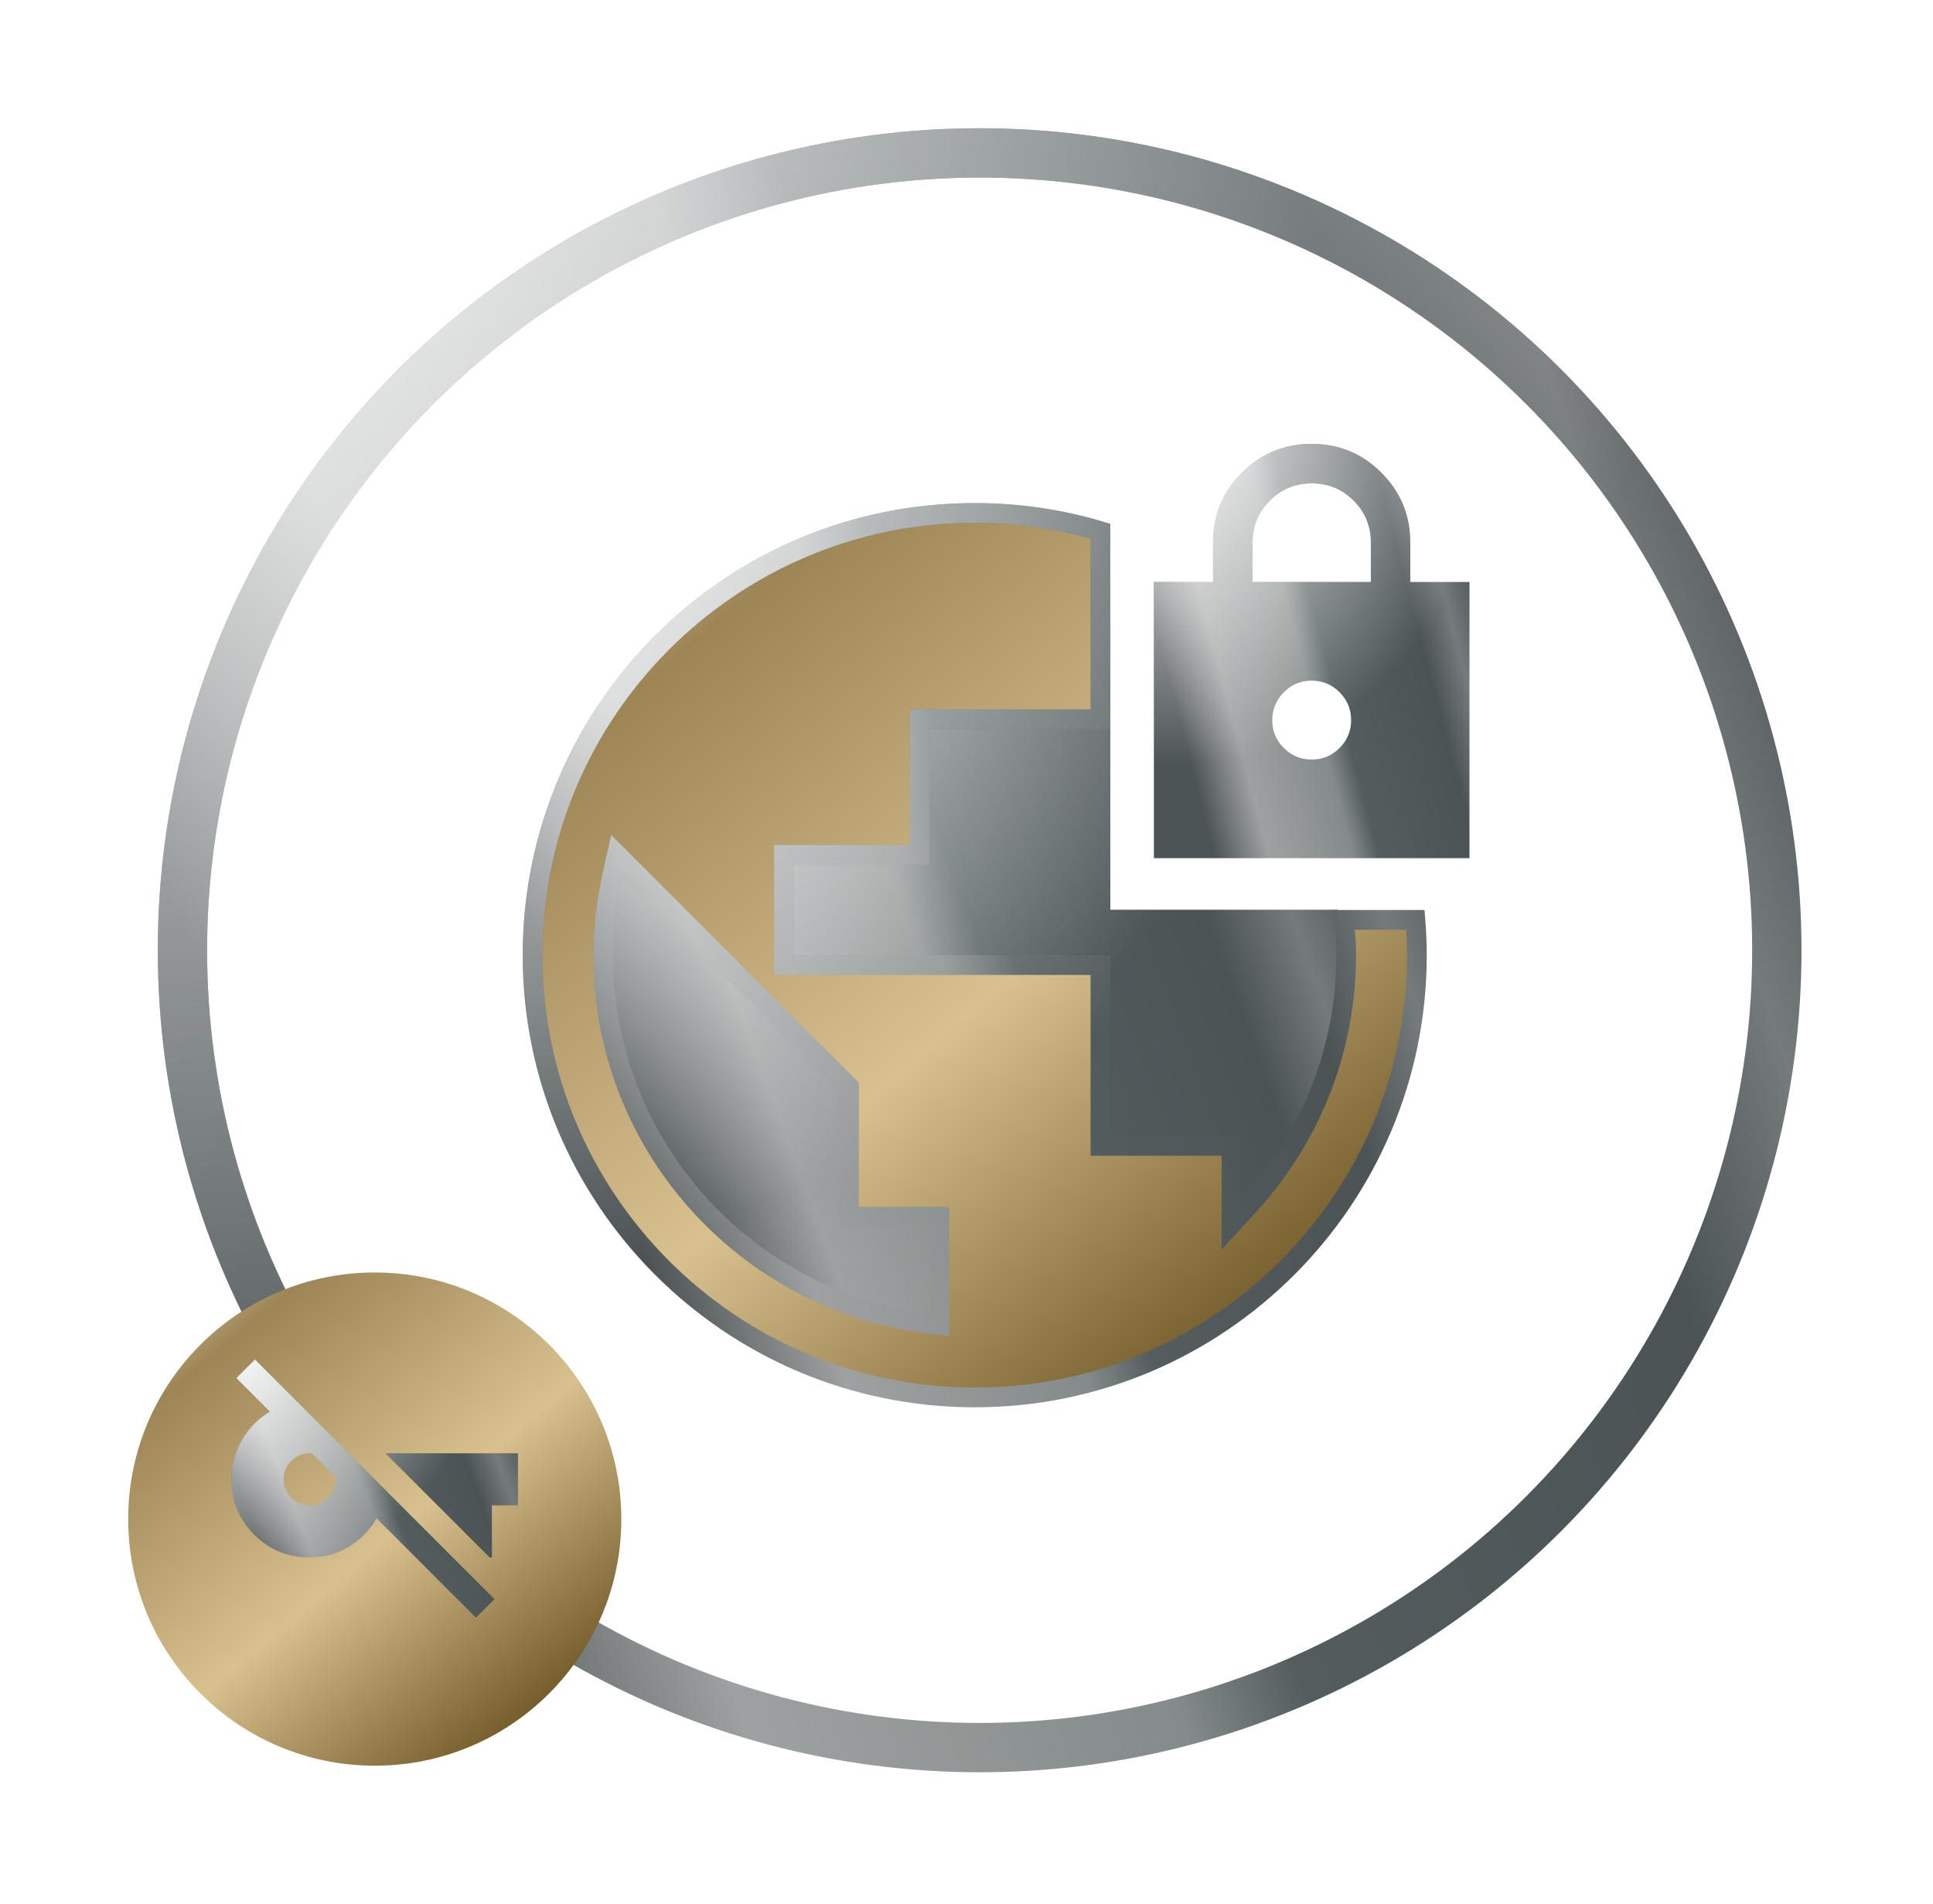 <svg width="196" height="193" viewBox="0 0 196 193" fill="none" xmlns="http://www.w3.org/2000/svg">
<g filter="url(#filter0_d_311_596)">
<circle cx="99.333" cy="96.333" r="80.833" stroke="url(#paint0_linear_311_596)" stroke-width="5"/>
<circle cx="99.333" cy="96.333" r="80.833" stroke="url(#paint1_radial_311_596)" stroke-width="5" style="mix-blend-mode:overlay"/>
<g filter="url(#filter1_d_311_596)">
<circle cx="38" cy="150" r="25" fill="url(#paint2_linear_311_596)"/>
</g>
<path d="M48.26 163.995L38.195 153.93C37.491 155.118 36.55 156.075 35.374 156.801C34.197 157.527 32.871 157.89 31.397 157.89C29.197 157.89 27.327 157.12 25.787 155.58C24.247 154.04 23.477 152.17 23.477 149.97C23.477 148.518 23.829 147.187 24.533 145.977C25.237 144.767 26.183 143.81 27.371 143.106L23.972 139.707L25.853 137.826L50.141 162.114L48.26 163.995ZM31.397 152.61C32.123 152.61 32.744 152.352 33.262 151.835C33.779 151.319 34.037 150.697 34.037 149.97V149.739L31.628 147.33H31.397C30.671 147.33 30.049 147.589 29.533 148.106C29.016 148.624 28.757 149.245 28.757 149.97C28.756 150.695 29.014 151.317 29.533 151.835C30.051 152.354 30.672 152.612 31.397 152.61ZM49.646 157.89L39.086 147.33H52.517V152.61H49.877V157.89H49.646Z" fill="url(#paint3_linear_311_596)"/>
<path d="M48.26 163.995L38.195 153.93C37.491 155.118 36.55 156.075 35.374 156.801C34.197 157.527 32.871 157.89 31.397 157.89C29.197 157.89 27.327 157.12 25.787 155.58C24.247 154.04 23.477 152.17 23.477 149.97C23.477 148.518 23.829 147.187 24.533 145.977C25.237 144.767 26.183 143.81 27.371 143.106L23.972 139.707L25.853 137.826L50.141 162.114L48.26 163.995ZM31.397 152.61C32.123 152.61 32.744 152.352 33.262 151.835C33.779 151.319 34.037 150.697 34.037 149.97V149.739L31.628 147.33H31.397C30.671 147.33 30.049 147.589 29.533 148.106C29.016 148.624 28.757 149.245 28.757 149.97C28.756 150.695 29.014 151.317 29.533 151.835C30.051 152.354 30.672 152.612 31.397 152.61ZM49.646 157.89L39.086 147.33H52.517V152.61H49.877V157.89H49.646Z" fill="url(#paint4_radial_311_596)" style="mix-blend-mode:overlay"/>
<path d="M117 87V59H123V55C123 52.233 123.975 49.875 125.926 47.926C127.877 45.977 130.235 45.001 133 45C135.765 44.999 138.124 45.974 140.076 47.926C142.028 49.878 143.003 52.236 143 55V59H149V87H117ZM133 77C134.1 77 135.042 76.609 135.826 75.826C136.61 75.043 137.001 74.101 137 73C136.999 71.899 136.607 70.957 135.826 70.176C135.045 69.395 134.103 69.003 133 69C131.897 68.997 130.956 69.389 130.176 70.176C129.396 70.963 129.004 71.904 129 73C128.996 74.096 129.388 75.038 130.176 75.826C130.964 76.614 131.905 77.005 133 77ZM127 59H139V55C139 53.333 138.417 51.917 137.25 50.75C136.083 49.583 134.667 49 133 49C131.333 49 129.917 49.583 128.75 50.75C127.583 51.917 127 53.333 127 55V59Z" fill="url(#paint5_linear_311_596)"/>
<path d="M117 87V59H123V55C123 52.233 123.975 49.875 125.926 47.926C127.877 45.977 130.235 45.001 133 45C135.765 44.999 138.124 45.974 140.076 47.926C142.028 49.878 143.003 52.236 143 55V59H149V87H117ZM133 77C134.1 77 135.042 76.609 135.826 75.826C136.61 75.043 137.001 74.101 137 73C136.999 71.899 136.607 70.957 135.826 70.176C135.045 69.395 134.103 69.003 133 69C131.897 68.997 130.956 69.389 130.176 70.176C129.396 70.963 129.004 71.904 129 73C128.996 74.096 129.388 75.038 130.176 75.826C130.964 76.614 131.905 77.005 133 77ZM127 59H139V55C139 53.333 138.417 51.917 137.25 50.75C136.083 49.583 134.667 49 133 49C131.333 49 129.917 49.583 128.75 50.75C127.583 51.917 127 53.333 127 55V59Z" fill="url(#paint6_radial_311_596)" style="mix-blend-mode:overlay"/>
<path d="M102.035 73.502H92.435V83.102C92.435 85.742 90.275 83.102 87.635 83.102H76.336L78.035 97.501H106.834C109.474 97.501 106.834 101.262 106.834 103.902L111.634 116.701H116.434C120.754 116.701 124.306 119.485 125.554 123.373C131.794 116.557 135.634 107.485 135.634 97.501C135.634 95.869 135.826 93.806 135.634 92.222H125.711H112.586V78.277V62.652C112.586 67.932 107.314 73.502 102.035 73.502ZM95.086 115.777L87.635 109.527L63.211 85.152C62.587 87.936 58.836 94.525 58.836 97.501C58.836 117.085 80.711 136.402 100.086 135.152V126.402C94.806 126.402 95.086 121.057 95.086 115.777Z" fill="url(#paint7_linear_311_596)"/>
<path d="M102.035 73.502H92.435V83.102C92.435 85.742 90.275 83.102 87.635 83.102H76.336L78.035 97.501H106.834C109.474 97.501 106.834 101.262 106.834 103.902L111.634 116.701H116.434C120.754 116.701 124.306 119.485 125.554 123.373C131.794 116.557 135.634 107.485 135.634 97.501C135.634 95.869 135.826 93.806 135.634 92.222H125.711H112.586V78.277V62.652C112.586 67.932 107.314 73.502 102.035 73.502ZM95.086 115.777L87.635 109.527L63.211 85.152C62.587 87.936 58.836 94.525 58.836 97.501C58.836 117.085 80.711 136.402 100.086 135.152V126.402C94.806 126.402 95.086 121.057 95.086 115.777Z" fill="url(#paint8_radial_311_596)" style="mix-blend-mode:overlay"/>
<path d="M124.875 121.537V124.111L126.613 122.213C132.731 115.529 136.5 106.629 136.5 96.833C136.5 95.605 136.391 94.409 136.259 93.25H143.518C143.61 94.437 143.667 95.623 143.667 96.833C143.667 121.581 123.581 141.667 98.833 141.667C74.086 141.667 54 121.581 54 96.833C54 72.086 74.086 52 98.833 52C103.286 52 107.535 52.641 111.583 53.847V72.917H94.25H93.25V73.917V86.667H80.5H79.5V87.667V96.833V97.833H80.5H111.583V115.167V116.167H112.583H124.875V121.537ZM94.127 134.172L95.25 134.311V133.179V124.333V123.333H94.25H86.083V110.583V110.169L85.79 109.876L63.836 87.922L62.551 86.637L62.153 88.41C61.545 91.126 61.167 93.904 61.167 96.833C61.167 116.045 75.528 131.864 94.127 134.172Z" fill="url(#paint9_linear_311_596)"/>
<path d="M124.875 121.537V124.111L126.613 122.213C132.731 115.529 136.5 106.629 136.5 96.833C136.5 95.605 136.391 94.409 136.259 93.25H143.518C143.61 94.437 143.667 95.623 143.667 96.833C143.667 121.581 123.581 141.667 98.833 141.667C74.086 141.667 54 121.581 54 96.833C54 72.086 74.086 52 98.833 52C103.286 52 107.535 52.641 111.583 53.847V72.917H94.25H93.25V73.917V86.667H80.5H79.5V87.667V96.833V97.833H80.5H111.583V115.167V116.167H112.583H124.875V121.537ZM94.127 134.172L95.25 134.311V133.179V124.333V123.333H94.25H86.083V110.583V110.169L85.79 109.876L63.836 87.922L62.551 86.637L62.153 88.41C61.545 91.126 61.167 93.904 61.167 96.833C61.167 116.045 75.528 131.864 94.127 134.172Z" stroke="url(#paint10_linear_311_596)" stroke-width="2"/>
<path d="M124.875 121.537V124.111L126.613 122.213C132.731 115.529 136.5 106.629 136.5 96.833C136.5 95.605 136.391 94.409 136.259 93.25H143.518C143.61 94.437 143.667 95.623 143.667 96.833C143.667 121.581 123.581 141.667 98.833 141.667C74.086 141.667 54 121.581 54 96.833C54 72.086 74.086 52 98.833 52C103.286 52 107.535 52.641 111.583 53.847V72.917H94.25H93.25V73.917V86.667H80.5H79.5V87.667V96.833V97.833H80.5H111.583V115.167V116.167H112.583H124.875V121.537ZM94.127 134.172L95.25 134.311V133.179V124.333V123.333H94.25H86.083V110.583V110.169L85.79 109.876L63.836 87.922L62.551 86.637L62.153 88.41C61.545 91.126 61.167 93.904 61.167 96.833C61.167 116.045 75.528 131.864 94.127 134.172Z" stroke="url(#paint11_radial_311_596)" stroke-width="2" style="mix-blend-mode:overlay"/>
</g>
<defs>
<filter id="filter0_d_311_596" x="0.5" y="0.5" width="194.666" height="191.666" filterUnits="userSpaceOnUse" color-interpolation-filters="sRGB">
<feFlood flood-opacity="0" result="BackgroundImageFix"/>
<feColorMatrix in="SourceAlpha" type="matrix" values="0 0 0 0 0 0 0 0 0 0 0 0 0 0 0 0 0 0 127 0" result="hardAlpha"/>
<feOffset/>
<feGaussianBlur stdDeviation="6.25"/>
<feComposite in2="hardAlpha" operator="out"/>
<feColorMatrix type="matrix" values="0 0 0 0 0 0 0 0 0 0 0 0 0 0 0 0 0 0 0.1 0"/>
<feBlend mode="normal" in2="BackgroundImageFix" result="effect1_dropShadow_311_596"/>
<feBlend mode="normal" in="SourceGraphic" in2="effect1_dropShadow_311_596" result="shape"/>
</filter>
<filter id="filter1_d_311_596" x="9" y="125" width="58" height="58" filterUnits="userSpaceOnUse" color-interpolation-filters="sRGB">
<feFlood flood-opacity="0" result="BackgroundImageFix"/>
<feColorMatrix in="SourceAlpha" type="matrix" values="0 0 0 0 0 0 0 0 0 0 0 0 0 0 0 0 0 0 127 0" result="hardAlpha"/>
<feOffset dy="4"/>
<feGaussianBlur stdDeviation="2"/>
<feComposite in2="hardAlpha" operator="out"/>
<feColorMatrix type="matrix" values="0 0 0 0 0 0 0 0 0 0 0 0 0 0 0 0 0 0 0.1 0"/>
<feBlend mode="normal" in2="BackgroundImageFix" result="effect1_dropShadow_311_596"/>
<feBlend mode="normal" in="SourceGraphic" in2="effect1_dropShadow_311_596" result="shape"/>
</filter>
<linearGradient id="paint0_linear_311_596" x1="16" y1="123.424" x2="186.007" y2="64.556" gradientUnits="userSpaceOnUse">
<stop offset="0.068" stop-color="#4D5455"/>
<stop offset="0.219" stop-color="#9EA1A1"/>
<stop offset="0.453" stop-color="#848B8A"/>
<stop offset="0.524" stop-color="#535D5E"/>
<stop offset="0.797" stop-color="#4B5355"/>
<stop offset="0.896" stop-color="#757A7B"/>
<stop offset="1" stop-color="#4D5455"/>
</linearGradient>
<radialGradient id="paint1_radial_311_596" cx="0" cy="0" r="1" gradientUnits="userSpaceOnUse" gradientTransform="translate(16 -1.429) rotate(60.191) scale(153.733 162.363)">
<stop stop-color="white"/>
<stop offset="1" stop-color="white" stop-opacity="0"/>
</radialGradient>
<linearGradient id="paint2_linear_311_596" x1="13" y1="121.236" x2="58.071" y2="174.671" gradientUnits="userSpaceOnUse">
<stop stop-color="#FFF2D6"/>
<stop offset="0.213" stop-color="#9D8555"/>
<stop offset="0.578" stop-color="#D8C08F"/>
<stop offset="1" stop-color="#58400F"/>
</linearGradient>
<linearGradient id="paint3_linear_311_596" x1="23.477" y1="155.164" x2="52.382" y2="144.057" gradientUnits="userSpaceOnUse">
<stop offset="0.068" stop-color="#4D5455"/>
<stop offset="0.219" stop-color="#9EA1A1"/>
<stop offset="0.453" stop-color="#848B8A"/>
<stop offset="0.524" stop-color="#535D5E"/>
<stop offset="0.797" stop-color="#4B5355"/>
<stop offset="0.896" stop-color="#757A7B"/>
<stop offset="1" stop-color="#4D5455"/>
</linearGradient>
<radialGradient id="paint4_radial_311_596" cx="0" cy="0" r="1" gradientUnits="userSpaceOnUse" gradientTransform="translate(23.477 135.561) rotate(57.553) scale(24.819 27.514)">
<stop stop-color="white"/>
<stop offset="1" stop-color="white" stop-opacity="0"/>
</radialGradient>
<linearGradient id="paint5_linear_311_596" x1="117" y1="72.827" x2="151.176" y2="63.81" gradientUnits="userSpaceOnUse">
<stop offset="0.068" stop-color="#4D5455"/>
<stop offset="0.219" stop-color="#9EA1A1"/>
<stop offset="0.453" stop-color="#848B8A"/>
<stop offset="0.524" stop-color="#535D5E"/>
<stop offset="0.797" stop-color="#4B5355"/>
<stop offset="0.896" stop-color="#757A7B"/>
<stop offset="1" stop-color="#4D5455"/>
</linearGradient>
<radialGradient id="paint6_radial_311_596" cx="0" cy="0" r="1" gradientUnits="userSpaceOnUse" gradientTransform="translate(117 41.364) rotate(66.418) scale(36.678 32.927)">
<stop stop-color="white"/>
<stop offset="1" stop-color="white" stop-opacity="0"/>
</radialGradient>
<linearGradient id="paint7_linear_311_596" x1="58.836" y1="110.725" x2="136.242" y2="82.324" gradientUnits="userSpaceOnUse">
<stop offset="0.068" stop-color="#4D5455"/>
<stop offset="0.219" stop-color="#9EA1A1"/>
<stop offset="0.453" stop-color="#848B8A"/>
<stop offset="0.524" stop-color="#535D5E"/>
<stop offset="0.797" stop-color="#4B5355"/>
<stop offset="0.896" stop-color="#757A7B"/>
<stop offset="1" stop-color="#4D5455"/>
</linearGradient>
<radialGradient id="paint8_radial_311_596" cx="0" cy="0" r="1" gradientUnits="userSpaceOnUse" gradientTransform="translate(58.836 56.371) rotate(58.739) scale(67.935 73.787)">
<stop stop-color="white"/>
<stop offset="1" stop-color="white" stop-opacity="0"/>
</radialGradient>
<linearGradient id="paint9_linear_311_596" x1="53" y1="44.099" x2="135.631" y2="142.064" gradientUnits="userSpaceOnUse">
<stop stop-color="#FFF2D6"/>
<stop offset="0.213" stop-color="#9D8555"/>
<stop offset="0.578" stop-color="#D8C08F"/>
<stop offset="1" stop-color="#58400F"/>
</linearGradient>
<linearGradient id="paint10_linear_311_596" x1="53" y1="111.733" x2="146.504" y2="79.356" gradientUnits="userSpaceOnUse">
<stop offset="0.068" stop-color="#4D5455"/>
<stop offset="0.219" stop-color="#9EA1A1"/>
<stop offset="0.453" stop-color="#848B8A"/>
<stop offset="0.524" stop-color="#535D5E"/>
<stop offset="0.797" stop-color="#4B5355"/>
<stop offset="0.896" stop-color="#757A7B"/>
<stop offset="1" stop-color="#4D5455"/>
</linearGradient>
<radialGradient id="paint11_radial_311_596" cx="0" cy="0" r="1" gradientUnits="userSpaceOnUse" gradientTransform="translate(53 43.064) rotate(60.191) scale(84.553 89.3)">
<stop stop-color="white"/>
<stop offset="1" stop-color="white" stop-opacity="0"/>
</radialGradient>
</defs>
</svg>
